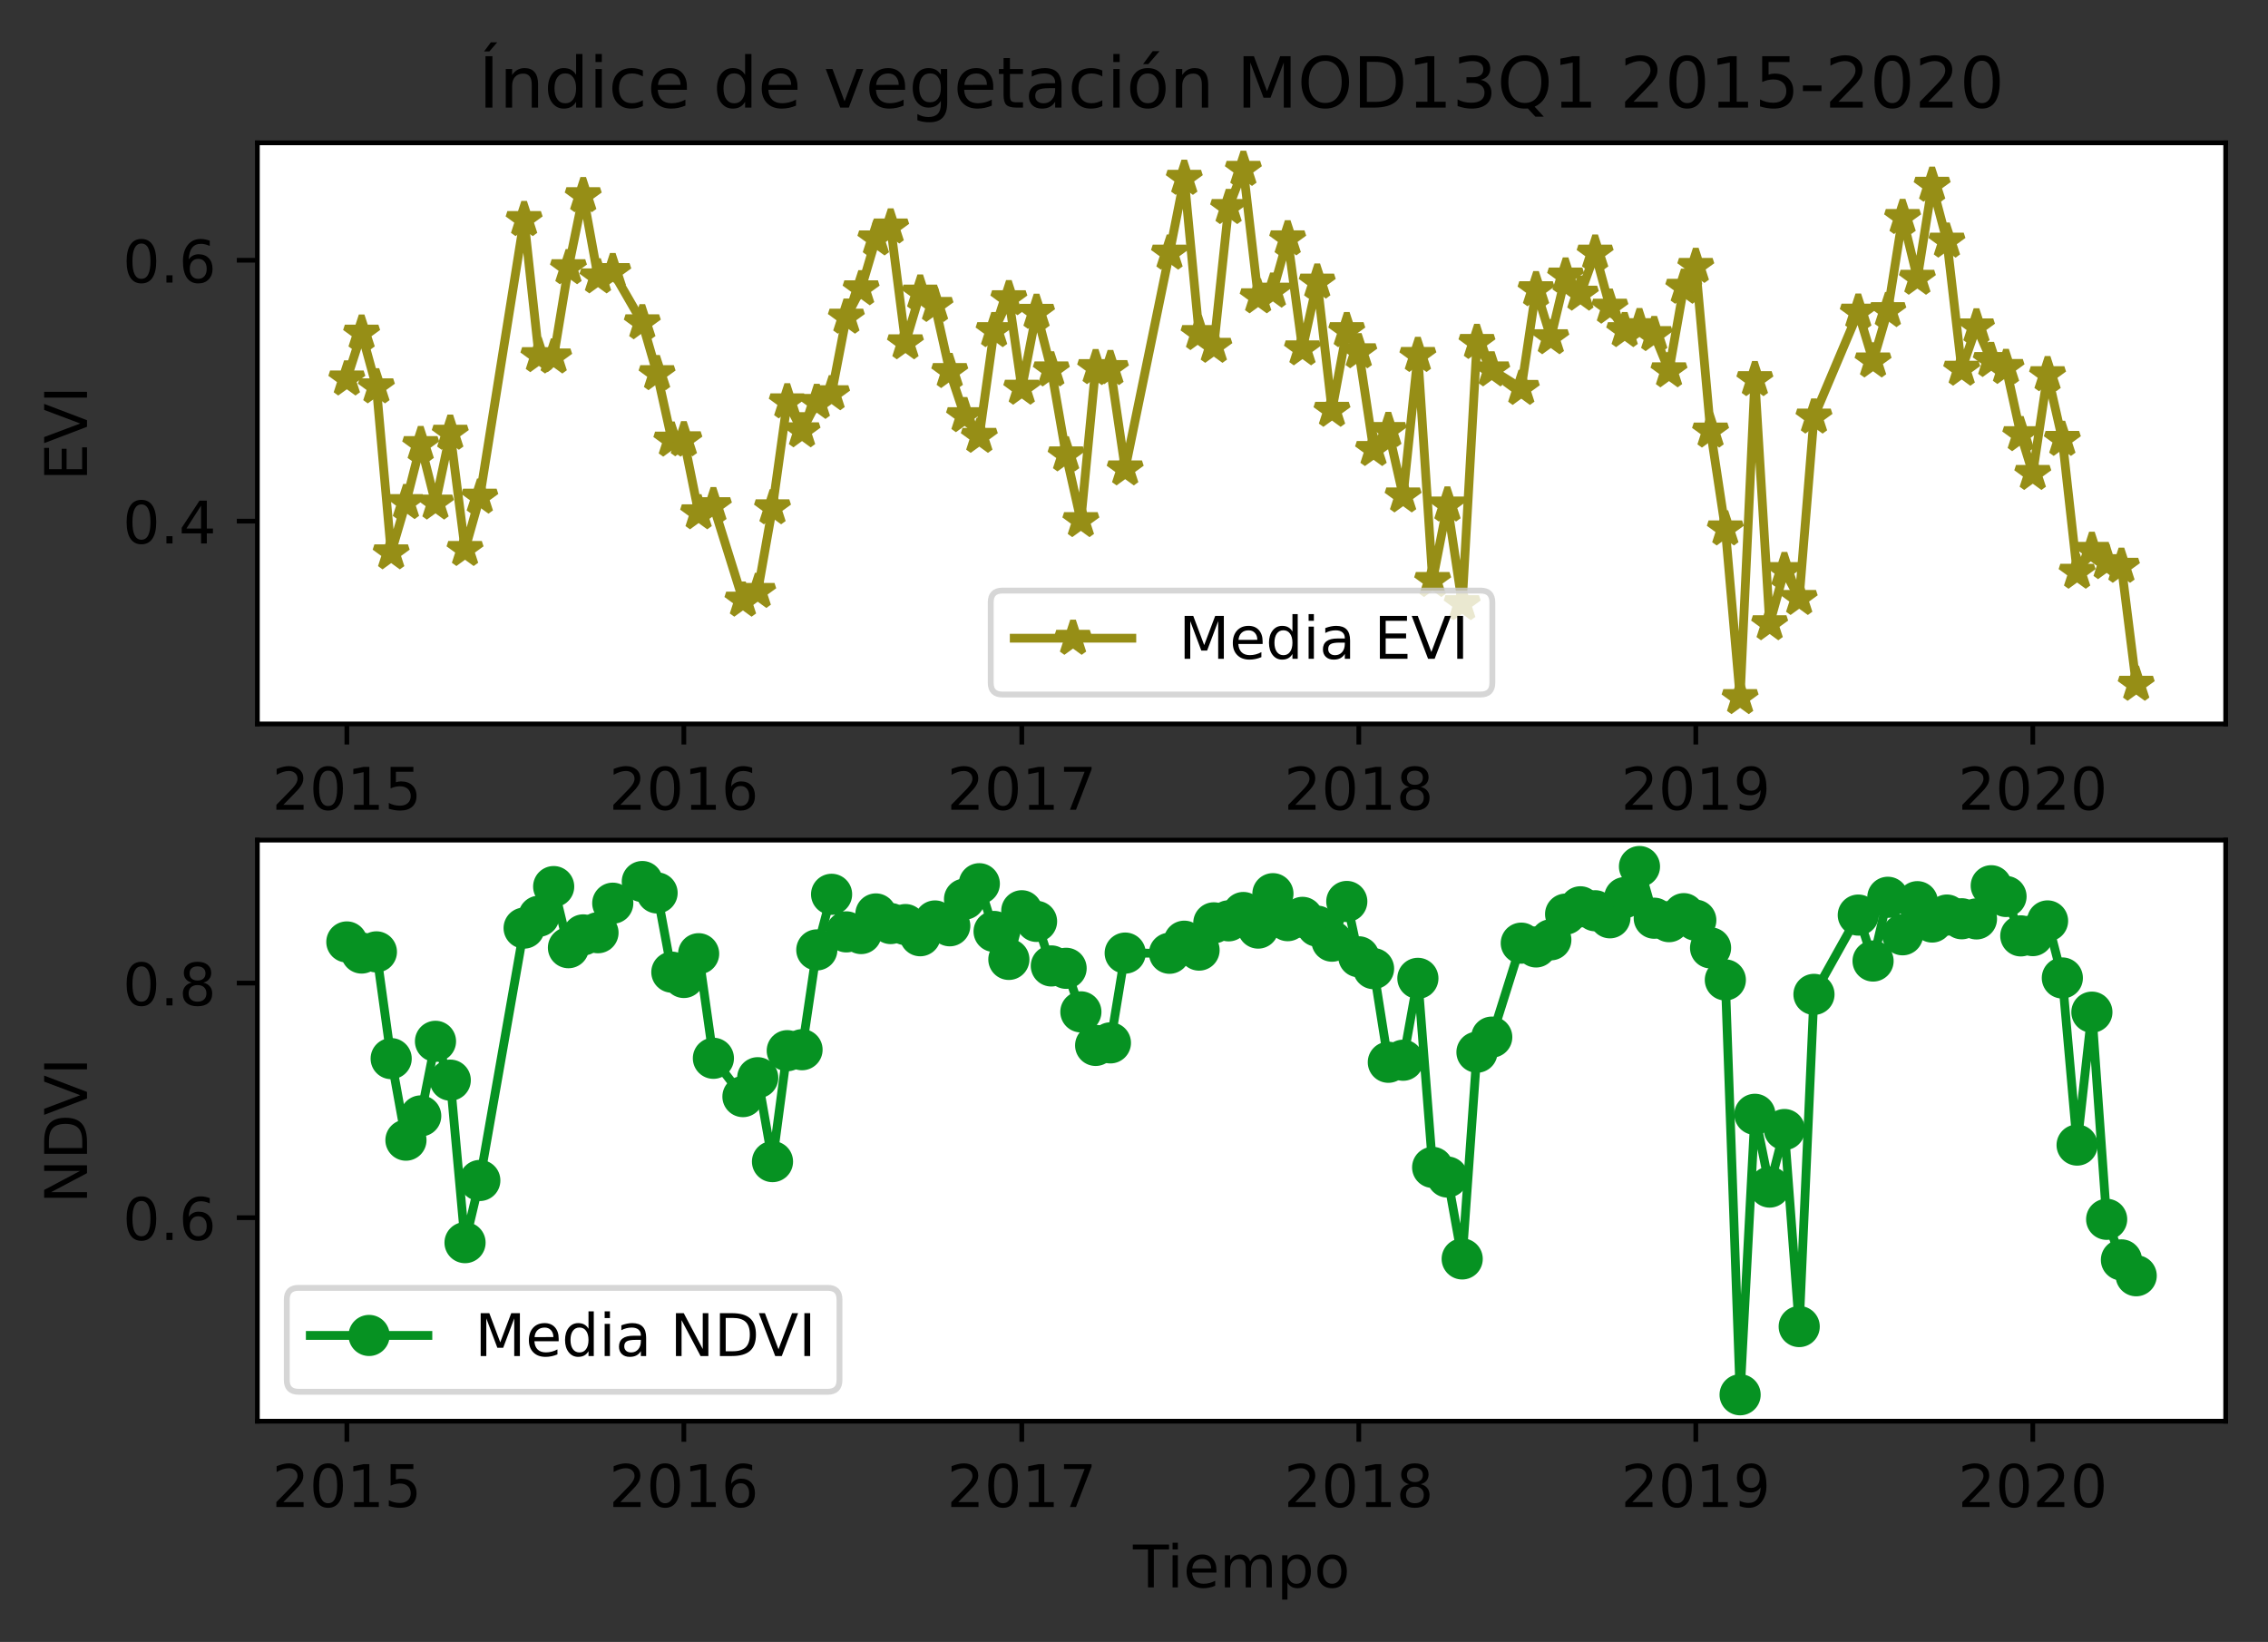 <?xml version="1.0" encoding="utf-8" standalone="no"?>
<!DOCTYPE svg PUBLIC "-//W3C//DTD SVG 1.1//EN"
  "http://www.w3.org/Graphics/SVG/1.1/DTD/svg11.dtd">
<!-- Created with matplotlib (https://matplotlib.org/) -->
<svg height="279.298pt" version="1.1" viewBox="0 0 385.781 279.298" width="385.781pt" xmlns="http://www.w3.org/2000/svg" xmlns:xlink="http://www.w3.org/1999/xlink">
 <rect x="0" y="0" width="385.781" height="279.298" fill="#333333" stroke="none"/>
 <defs>
  <style type="text/css">*{stroke-linecap:butt;stroke-linejoin:round;}</style>
 </defs>
 <g id="figure_1">
  <g id="patch_1">
   <path d="M 0 279.298 
L 385.781 279.298 
L 385.781 0 
L 0 0 
z
" style="fill:none;"/>
  </g>
  <g id="axes_1">
   <g id="patch_2">
    <path d="M 43.781 123.138 
L 378.581 123.138 
L 378.581 24.302 
L 43.781 24.302 
z
" style="fill:#ffffff;"/>
   </g>
   <g id="matplotlib.axis_1">
    <g id="xtick_1">
     <g id="line2d_1">
      <defs>
       <path d="M 0 0 
L 0 3.5 
" id="mc98e60126a" style="stroke:#000000;stroke-width:0.8;"/>
      </defs>
      <g>
       <use style="stroke:#000000;stroke-width:0.8;" x="58.999" xlink:href="#mc98e60126a" y="123.138"/>
      </g>
     </g>
     <g id="text_1">
      <!-- 2015 -->
      <g transform="translate(46.274 137.737)scale(0.1 -0.1)">
       <defs>
        <path d="M 19.188 8.297 
L 53.609 8.297 
L 53.609 0 
L 7.328 0 
L 7.328 8.297 
Q 12.938 14.109 22.625 23.891 
Q 32.328 33.688 34.812 36.531 
Q 39.547 41.844 41.422 45.531 
Q 43.312 49.219 43.312 52.781 
Q 43.312 58.594 39.234 62.25 
Q 35.156 65.922 28.609 65.922 
Q 23.969 65.922 18.812 64.312 
Q 13.672 62.703 7.812 59.422 
L 7.812 69.391 
Q 13.766 71.781 18.938 73 
Q 24.125 74.219 28.422 74.219 
Q 39.75 74.219 46.484 68.547 
Q 53.219 62.891 53.219 53.422 
Q 53.219 48.922 51.531 44.891 
Q 49.859 40.875 45.406 35.406 
Q 44.188 33.984 37.641 27.219 
Q 31.109 20.453 19.188 8.297 
z
" id="DejaVuSans-50"/>
        <path d="M 31.781 66.406 
Q 24.172 66.406 20.328 58.906 
Q 16.5 51.422 16.5 36.375 
Q 16.5 21.391 20.328 13.891 
Q 24.172 6.391 31.781 6.391 
Q 39.453 6.391 43.281 13.891 
Q 47.125 21.391 47.125 36.375 
Q 47.125 51.422 43.281 58.906 
Q 39.453 66.406 31.781 66.406 
z
M 31.781 74.219 
Q 44.047 74.219 50.516 64.516 
Q 56.984 54.828 56.984 36.375 
Q 56.984 17.969 50.516 8.266 
Q 44.047 -1.422 31.781 -1.422 
Q 19.531 -1.422 13.062 8.266 
Q 6.594 17.969 6.594 36.375 
Q 6.594 54.828 13.062 64.516 
Q 19.531 74.219 31.781 74.219 
z
" id="DejaVuSans-48"/>
        <path d="M 12.406 8.297 
L 28.516 8.297 
L 28.516 63.922 
L 10.984 60.406 
L 10.984 69.391 
L 28.422 72.906 
L 38.281 72.906 
L 38.281 8.297 
L 54.391 8.297 
L 54.391 0 
L 12.406 0 
z
" id="DejaVuSans-49"/>
        <path d="M 10.797 72.906 
L 49.516 72.906 
L 49.516 64.594 
L 19.828 64.594 
L 19.828 46.734 
Q 21.969 47.469 24.109 47.828 
Q 26.266 48.188 28.422 48.188 
Q 40.625 48.188 47.75 41.5 
Q 54.891 34.812 54.891 23.391 
Q 54.891 11.625 47.562 5.094 
Q 40.234 -1.422 26.906 -1.422 
Q 22.312 -1.422 17.547 -0.641 
Q 12.797 0.141 7.719 1.703 
L 7.719 11.625 
Q 12.109 9.234 16.797 8.062 
Q 21.484 6.891 26.703 6.891 
Q 35.156 6.891 40.078 11.328 
Q 45.016 15.766 45.016 23.391 
Q 45.016 31 40.078 35.438 
Q 35.156 39.891 26.703 39.891 
Q 22.75 39.891 18.812 39.016 
Q 14.891 38.141 10.797 36.281 
z
" id="DejaVuSans-53"/>
       </defs>
       <use xlink:href="#DejaVuSans-50"/>
       <use x="63.623" xlink:href="#DejaVuSans-48"/>
       <use x="127.246" xlink:href="#DejaVuSans-49"/>
       <use x="190.869" xlink:href="#DejaVuSans-53"/>
      </g>
     </g>
    </g>
    <g id="xtick_2">
     <g id="line2d_2">
      <g>
       <use style="stroke:#000000;stroke-width:0.8;" x="116.323" xlink:href="#mc98e60126a" y="123.138"/>
      </g>
     </g>
     <g id="text_2">
      <!-- 2016 -->
      <g transform="translate(103.598 137.737)scale(0.1 -0.1)">
       <defs>
        <path d="M 33.016 40.375 
Q 26.375 40.375 22.484 35.828 
Q 18.609 31.297 18.609 23.391 
Q 18.609 15.531 22.484 10.953 
Q 26.375 6.391 33.016 6.391 
Q 39.656 6.391 43.531 10.953 
Q 47.406 15.531 47.406 23.391 
Q 47.406 31.297 43.531 35.828 
Q 39.656 40.375 33.016 40.375 
z
M 52.594 71.297 
L 52.594 62.312 
Q 48.875 64.062 45.094 64.984 
Q 41.312 65.922 37.594 65.922 
Q 27.828 65.922 22.672 59.328 
Q 17.531 52.734 16.797 39.406 
Q 19.672 43.656 24.016 45.922 
Q 28.375 48.188 33.594 48.188 
Q 44.578 48.188 50.953 41.516 
Q 57.328 34.859 57.328 23.391 
Q 57.328 12.156 50.688 5.359 
Q 44.047 -1.422 33.016 -1.422 
Q 20.359 -1.422 13.672 8.266 
Q 6.984 17.969 6.984 36.375 
Q 6.984 53.656 15.188 63.938 
Q 23.391 74.219 37.203 74.219 
Q 40.922 74.219 44.703 73.484 
Q 48.484 72.75 52.594 71.297 
z
" id="DejaVuSans-54"/>
       </defs>
       <use xlink:href="#DejaVuSans-50"/>
       <use x="63.623" xlink:href="#DejaVuSans-48"/>
       <use x="127.246" xlink:href="#DejaVuSans-49"/>
       <use x="190.869" xlink:href="#DejaVuSans-54"/>
      </g>
     </g>
    </g>
    <g id="xtick_3">
     <g id="line2d_3">
      <g>
       <use style="stroke:#000000;stroke-width:0.8;" x="173.803" xlink:href="#mc98e60126a" y="123.138"/>
      </g>
     </g>
     <g id="text_3">
      <!-- 2017 -->
      <g transform="translate(161.078 137.737)scale(0.1 -0.1)">
       <defs>
        <path d="M 8.203 72.906 
L 55.078 72.906 
L 55.078 68.703 
L 28.609 0 
L 18.312 0 
L 43.219 64.594 
L 8.203 64.594 
z
" id="DejaVuSans-55"/>
       </defs>
       <use xlink:href="#DejaVuSans-50"/>
       <use x="63.623" xlink:href="#DejaVuSans-48"/>
       <use x="127.246" xlink:href="#DejaVuSans-49"/>
       <use x="190.869" xlink:href="#DejaVuSans-55"/>
      </g>
     </g>
    </g>
    <g id="xtick_4">
     <g id="line2d_4">
      <g>
       <use style="stroke:#000000;stroke-width:0.8;" x="231.127" xlink:href="#mc98e60126a" y="123.138"/>
      </g>
     </g>
     <g id="text_4">
      <!-- 2018 -->
      <g transform="translate(218.402 137.737)scale(0.1 -0.1)">
       <defs>
        <path d="M 31.781 34.625 
Q 24.75 34.625 20.719 30.859 
Q 16.703 27.094 16.703 20.516 
Q 16.703 13.922 20.719 10.156 
Q 24.75 6.391 31.781 6.391 
Q 38.812 6.391 42.859 10.172 
Q 46.922 13.969 46.922 20.516 
Q 46.922 27.094 42.891 30.859 
Q 38.875 34.625 31.781 34.625 
z
M 21.922 38.812 
Q 15.578 40.375 12.031 44.719 
Q 8.5 49.078 8.5 55.328 
Q 8.5 64.062 14.719 69.141 
Q 20.953 74.219 31.781 74.219 
Q 42.672 74.219 48.875 69.141 
Q 55.078 64.062 55.078 55.328 
Q 55.078 49.078 51.531 44.719 
Q 48 40.375 41.703 38.812 
Q 48.828 37.156 52.797 32.312 
Q 56.781 27.484 56.781 20.516 
Q 56.781 9.906 50.312 4.234 
Q 43.844 -1.422 31.781 -1.422 
Q 19.734 -1.422 13.25 4.234 
Q 6.781 9.906 6.781 20.516 
Q 6.781 27.484 10.781 32.312 
Q 14.797 37.156 21.922 38.812 
z
M 18.312 54.391 
Q 18.312 48.734 21.844 45.562 
Q 25.391 42.391 31.781 42.391 
Q 38.141 42.391 41.719 45.562 
Q 45.312 48.734 45.312 54.391 
Q 45.312 60.062 41.719 63.234 
Q 38.141 66.406 31.781 66.406 
Q 25.391 66.406 21.844 63.234 
Q 18.312 60.062 18.312 54.391 
z
" id="DejaVuSans-56"/>
       </defs>
       <use xlink:href="#DejaVuSans-50"/>
       <use x="63.623" xlink:href="#DejaVuSans-48"/>
       <use x="127.246" xlink:href="#DejaVuSans-49"/>
       <use x="190.869" xlink:href="#DejaVuSans-56"/>
      </g>
     </g>
    </g>
    <g id="xtick_5">
     <g id="line2d_5">
      <g>
       <use style="stroke:#000000;stroke-width:0.8;" x="288.45" xlink:href="#mc98e60126a" y="123.138"/>
      </g>
     </g>
     <g id="text_5">
      <!-- 2019 -->
      <g transform="translate(275.725 137.737)scale(0.1 -0.1)">
       <defs>
        <path d="M 10.984 1.516 
L 10.984 10.5 
Q 14.703 8.734 18.5 7.812 
Q 22.312 6.891 25.984 6.891 
Q 35.75 6.891 40.891 13.453 
Q 46.047 20.016 46.781 33.406 
Q 43.953 29.203 39.594 26.953 
Q 35.25 24.703 29.984 24.703 
Q 19.047 24.703 12.672 31.312 
Q 6.297 37.938 6.297 49.422 
Q 6.297 60.641 12.938 67.422 
Q 19.578 74.219 30.609 74.219 
Q 43.266 74.219 49.922 64.516 
Q 56.594 54.828 56.594 36.375 
Q 56.594 19.141 48.406 8.859 
Q 40.234 -1.422 26.422 -1.422 
Q 22.703 -1.422 18.891 -0.688 
Q 15.094 0.047 10.984 1.516 
z
M 30.609 32.422 
Q 37.25 32.422 41.125 36.953 
Q 45.016 41.5 45.016 49.422 
Q 45.016 57.281 41.125 61.844 
Q 37.25 66.406 30.609 66.406 
Q 23.969 66.406 20.094 61.844 
Q 16.219 57.281 16.219 49.422 
Q 16.219 41.5 20.094 36.953 
Q 23.969 32.422 30.609 32.422 
z
" id="DejaVuSans-57"/>
       </defs>
       <use xlink:href="#DejaVuSans-50"/>
       <use x="63.623" xlink:href="#DejaVuSans-48"/>
       <use x="127.246" xlink:href="#DejaVuSans-49"/>
       <use x="190.869" xlink:href="#DejaVuSans-57"/>
      </g>
     </g>
    </g>
    <g id="xtick_6">
     <g id="line2d_6">
      <g>
       <use style="stroke:#000000;stroke-width:0.8;" x="345.773" xlink:href="#mc98e60126a" y="123.138"/>
      </g>
     </g>
     <g id="text_6">
      <!-- 2020 -->
      <g transform="translate(333.048 137.737)scale(0.1 -0.1)">
       <use xlink:href="#DejaVuSans-50"/>
       <use x="63.623" xlink:href="#DejaVuSans-48"/>
       <use x="127.246" xlink:href="#DejaVuSans-50"/>
       <use x="190.869" xlink:href="#DejaVuSans-48"/>
      </g>
     </g>
    </g>
    <g id="text_7">
     <!-- Tiempo -->
     <g transform="translate(192.714 151.415)scale(0.1 -0.1)">
      <defs>
       <path d="M -0.297 72.906 
L 61.375 72.906 
L 61.375 64.594 
L 35.5 64.594 
L 35.5 0 
L 25.594 0 
L 25.594 64.594 
L -0.297 64.594 
z
" id="DejaVuSans-84"/>
       <path d="M 9.422 54.688 
L 18.406 54.688 
L 18.406 0 
L 9.422 0 
z
M 9.422 75.984 
L 18.406 75.984 
L 18.406 64.594 
L 9.422 64.594 
z
" id="DejaVuSans-105"/>
       <path d="M 56.203 29.594 
L 56.203 25.203 
L 14.891 25.203 
Q 15.484 15.922 20.484 11.062 
Q 25.484 6.203 34.422 6.203 
Q 39.594 6.203 44.453 7.469 
Q 49.312 8.734 54.109 11.281 
L 54.109 2.781 
Q 49.266 0.734 44.188 -0.344 
Q 39.109 -1.422 33.891 -1.422 
Q 20.797 -1.422 13.156 6.188 
Q 5.516 13.812 5.516 26.812 
Q 5.516 40.234 12.766 48.109 
Q 20.016 56 32.328 56 
Q 43.359 56 49.781 48.891 
Q 56.203 41.797 56.203 29.594 
z
M 47.219 32.234 
Q 47.125 39.594 43.094 43.984 
Q 39.062 48.391 32.422 48.391 
Q 24.906 48.391 20.391 44.141 
Q 15.875 39.891 15.188 32.172 
z
" id="DejaVuSans-101"/>
       <path d="M 52 44.188 
Q 55.375 50.25 60.062 53.125 
Q 64.75 56 71.094 56 
Q 79.641 56 84.281 50.016 
Q 88.922 44.047 88.922 33.016 
L 88.922 0 
L 79.891 0 
L 79.891 32.719 
Q 79.891 40.578 77.094 44.375 
Q 74.312 48.188 68.609 48.188 
Q 61.625 48.188 57.562 43.547 
Q 53.516 38.922 53.516 30.906 
L 53.516 0 
L 44.484 0 
L 44.484 32.719 
Q 44.484 40.625 41.703 44.406 
Q 38.922 48.188 33.109 48.188 
Q 26.219 48.188 22.156 43.531 
Q 18.109 38.875 18.109 30.906 
L 18.109 0 
L 9.078 0 
L 9.078 54.688 
L 18.109 54.688 
L 18.109 46.188 
Q 21.188 51.219 25.484 53.609 
Q 29.781 56 35.688 56 
Q 41.656 56 45.828 52.969 
Q 50 49.953 52 44.188 
z
" id="DejaVuSans-109"/>
       <path d="M 18.109 8.203 
L 18.109 -20.797 
L 9.078 -20.797 
L 9.078 54.688 
L 18.109 54.688 
L 18.109 46.391 
Q 20.953 51.266 25.266 53.625 
Q 29.594 56 35.594 56 
Q 45.562 56 51.781 48.094 
Q 58.016 40.188 58.016 27.297 
Q 58.016 14.406 51.781 6.484 
Q 45.562 -1.422 35.594 -1.422 
Q 29.594 -1.422 25.266 0.953 
Q 20.953 3.328 18.109 8.203 
z
M 48.688 27.297 
Q 48.688 37.203 44.609 42.844 
Q 40.531 48.484 33.406 48.484 
Q 26.266 48.484 22.188 42.844 
Q 18.109 37.203 18.109 27.297 
Q 18.109 17.391 22.188 11.75 
Q 26.266 6.109 33.406 6.109 
Q 40.531 6.109 44.609 11.75 
Q 48.688 17.391 48.688 27.297 
z
" id="DejaVuSans-112"/>
       <path d="M 30.609 48.391 
Q 23.391 48.391 19.188 42.75 
Q 14.984 37.109 14.984 27.297 
Q 14.984 17.484 19.156 11.844 
Q 23.344 6.203 30.609 6.203 
Q 37.797 6.203 41.984 11.859 
Q 46.188 17.531 46.188 27.297 
Q 46.188 37.016 41.984 42.703 
Q 37.797 48.391 30.609 48.391 
z
M 30.609 56 
Q 42.328 56 49.016 48.375 
Q 55.719 40.766 55.719 27.297 
Q 55.719 13.875 49.016 6.219 
Q 42.328 -1.422 30.609 -1.422 
Q 18.844 -1.422 12.172 6.219 
Q 5.516 13.875 5.516 27.297 
Q 5.516 40.766 12.172 48.375 
Q 18.844 56 30.609 56 
z
" id="DejaVuSans-111"/>
      </defs>
      <use xlink:href="#DejaVuSans-84"/>
      <use x="57.959" xlink:href="#DejaVuSans-105"/>
      <use x="85.742" xlink:href="#DejaVuSans-101"/>
      <use x="147.266" xlink:href="#DejaVuSans-109"/>
      <use x="244.678" xlink:href="#DejaVuSans-112"/>
      <use x="308.154" xlink:href="#DejaVuSans-111"/>
     </g>
    </g>
   </g>
   <g id="matplotlib.axis_2">
    <g id="ytick_1">
     <g id="line2d_7">
      <defs>
       <path d="M 0 0 
L -3.5 0 
" id="m5be6f5983b" style="stroke:#000000;stroke-width:0.8;"/>
      </defs>
      <g>
       <use style="stroke:#000000;stroke-width:0.8;" x="43.781" xlink:href="#m5be6f5983b" y="88.647"/>
      </g>
     </g>
     <g id="text_8">
      <!-- 0.4 -->
      <g transform="translate(20.878 92.446)scale(0.1 -0.1)">
       <defs>
        <path d="M 10.688 12.406 
L 21 12.406 
L 21 0 
L 10.688 0 
z
" id="DejaVuSans-46"/>
        <path d="M 37.797 64.312 
L 12.891 25.391 
L 37.797 25.391 
z
M 35.203 72.906 
L 47.609 72.906 
L 47.609 25.391 
L 58.016 25.391 
L 58.016 17.188 
L 47.609 17.188 
L 47.609 0 
L 37.797 0 
L 37.797 17.188 
L 4.891 17.188 
L 4.891 26.703 
z
" id="DejaVuSans-52"/>
       </defs>
       <use xlink:href="#DejaVuSans-48"/>
       <use x="63.623" xlink:href="#DejaVuSans-46"/>
       <use x="95.41" xlink:href="#DejaVuSans-52"/>
      </g>
     </g>
    </g>
    <g id="ytick_2">
     <g id="line2d_8">
      <g>
       <use style="stroke:#000000;stroke-width:0.8;" x="43.781" xlink:href="#m5be6f5983b" y="44.269"/>
      </g>
     </g>
     <g id="text_9">
      <!-- 0.6 -->
      <g transform="translate(20.878 48.069)scale(0.1 -0.1)">
       <use xlink:href="#DejaVuSans-48"/>
       <use x="63.623" xlink:href="#DejaVuSans-46"/>
       <use x="95.41" xlink:href="#DejaVuSans-54"/>
      </g>
     </g>
    </g>
    <g id="text_10">
     <!-- EVI -->
     <g transform="translate(14.798 81.775)rotate(-90)scale(0.1 -0.1)">
      <defs>
       <path d="M 9.812 72.906 
L 55.906 72.906 
L 55.906 64.594 
L 19.672 64.594 
L 19.672 43.016 
L 54.391 43.016 
L 54.391 34.719 
L 19.672 34.719 
L 19.672 8.297 
L 56.781 8.297 
L 56.781 0 
L 9.812 0 
z
" id="DejaVuSans-69"/>
       <path d="M 28.609 0 
L 0.781 72.906 
L 11.078 72.906 
L 34.188 11.531 
L 57.328 72.906 
L 67.578 72.906 
L 39.797 0 
z
" id="DejaVuSans-86"/>
       <path d="M 9.812 72.906 
L 19.672 72.906 
L 19.672 0 
L 9.812 0 
z
" id="DejaVuSans-73"/>
      </defs>
      <use xlink:href="#DejaVuSans-69"/>
      <use x="63.184" xlink:href="#DejaVuSans-86"/>
      <use x="131.592" xlink:href="#DejaVuSans-73"/>
     </g>
    </g>
   </g>
   <g id="line2d_9">
    <path clip-path="url(#pba957d1e7b)" d="M 58.999 64.45 
L 61.512 56.651 
L 64.025 65.788 
L 66.538 94.021 
L 69.051 85.471 
L 71.563 75.612 
L 74.076 85.557 
L 76.589 73.676 
L 79.102 93.45 
L 81.615 84.545 
L 89.153 37.333 
L 91.666 60.478 
L 94.179 60.708 
L 96.692 45.52 
L 99.204 33.268 
L 101.717 47.081 
L 104.23 46.182 
L 109.256 54.888 
L 111.768 63.543 
L 114.281 74.849 
L 116.323 74.788 
L 118.836 87.211 
L 121.348 85.998 
L 126.374 102.072 
L 128.887 100.585 
L 131.4 86.356 
L 133.912 68.338 
L 136.425 73.263 
L 138.938 68.435 
L 141.451 66.963 
L 143.964 53.935 
L 146.476 49.107 
L 148.989 40.624 
L 151.502 38.593 
L 154.015 58.292 
L 156.528 49.837 
L 159.041 51.938 
L 161.553 63.183 
L 164.066 70.689 
L 166.579 74.207 
L 169.092 56.227 
L 171.605 50.793 
L 173.803 66.02 
L 176.316 53.115 
L 178.829 62.909 
L 181.342 77.361 
L 183.854 88.539 
L 186.367 62.519 
L 188.88 62.679 
L 191.393 79.74 
L 198.931 43.043 
L 201.444 30.318 
L 203.957 56.722 
L 206.47 58.891 
L 208.983 35.287 
L 211.495 28.794 
L 214.008 50.472 
L 216.521 49.511 
L 219.034 40.607 
L 221.547 59.321 
L 224.059 47.963 
L 226.572 69.779 
L 229.085 56.232 
L 231.127 59.82 
L 233.639 76.448 
L 236.152 73.213 
L 238.665 84.34 
L 241.178 60.449 
L 243.691 98.724 
L 246.203 85.887 
L 248.716 102.664 
L 251.229 58.236 
L 253.742 62.902 
L 258.768 66.051 
L 261.28 49.265 
L 263.793 57.435 
L 266.306 46.941 
L 268.819 50.021 
L 271.332 43.039 
L 273.844 52.234 
L 276.357 56.225 
L 278.87 55.551 
L 281.383 56.896 
L 283.896 63.062 
L 286.408 48.848 
L 288.45 45.298 
L 290.963 73.308 
L 293.476 89.955 
L 295.988 118.646 
L 298.501 64.559 
L 301.014 106.084 
L 303.527 97.037 
L 306.04 101.78 
L 308.552 70.927 
L 316.091 53.084 
L 318.604 61.386 
L 321.117 52.819 
L 323.629 36.982 
L 326.142 47.314 
L 328.655 31.493 
L 331.168 40.999 
L 333.681 62.79 
L 336.193 55.589 
L 338.706 61.308 
L 341.219 62.491 
L 343.732 73.922 
L 345.773 80.516 
L 348.286 63.72 
L 350.799 74.724 
L 353.312 97.323 
L 355.825 93.602 
L 358.337 95.686 
L 360.85 96.311 
L 363.363 116.382 
" style="fill:none;stroke:#968e16;stroke-linecap:square;stroke-width:1.5;"/>
    <defs>
     <path d="M 0 -3 
L -0.674 -0.927 
L -2.853 -0.927 
L -1.09 0.354 
L -1.763 2.427 
L -0 1.146 
L 1.763 2.427 
L 1.09 0.354 
L 2.853 -0.927 
L 0.674 -0.927 
z
" id="m15f95fd262" style="stroke:#968e16;stroke-linejoin:bevel;"/>
    </defs>
    <g clip-path="url(#pba957d1e7b)">
     <use style="fill:#968e16;stroke:#968e16;stroke-linejoin:bevel;" x="58.999" xlink:href="#m15f95fd262" y="64.45"/>
     <use style="fill:#968e16;stroke:#968e16;stroke-linejoin:bevel;" x="61.512" xlink:href="#m15f95fd262" y="56.651"/>
     <use style="fill:#968e16;stroke:#968e16;stroke-linejoin:bevel;" x="64.025" xlink:href="#m15f95fd262" y="65.788"/>
     <use style="fill:#968e16;stroke:#968e16;stroke-linejoin:bevel;" x="66.538" xlink:href="#m15f95fd262" y="94.021"/>
     <use style="fill:#968e16;stroke:#968e16;stroke-linejoin:bevel;" x="69.051" xlink:href="#m15f95fd262" y="85.471"/>
     <use style="fill:#968e16;stroke:#968e16;stroke-linejoin:bevel;" x="71.563" xlink:href="#m15f95fd262" y="75.612"/>
     <use style="fill:#968e16;stroke:#968e16;stroke-linejoin:bevel;" x="74.076" xlink:href="#m15f95fd262" y="85.557"/>
     <use style="fill:#968e16;stroke:#968e16;stroke-linejoin:bevel;" x="76.589" xlink:href="#m15f95fd262" y="73.676"/>
     <use style="fill:#968e16;stroke:#968e16;stroke-linejoin:bevel;" x="79.102" xlink:href="#m15f95fd262" y="93.45"/>
     <use style="fill:#968e16;stroke:#968e16;stroke-linejoin:bevel;" x="81.615" xlink:href="#m15f95fd262" y="84.545"/>
     <use style="fill:#968e16;stroke:#968e16;stroke-linejoin:bevel;" x="89.153" xlink:href="#m15f95fd262" y="37.333"/>
     <use style="fill:#968e16;stroke:#968e16;stroke-linejoin:bevel;" x="91.666" xlink:href="#m15f95fd262" y="60.478"/>
     <use style="fill:#968e16;stroke:#968e16;stroke-linejoin:bevel;" x="94.179" xlink:href="#m15f95fd262" y="60.708"/>
     <use style="fill:#968e16;stroke:#968e16;stroke-linejoin:bevel;" x="96.692" xlink:href="#m15f95fd262" y="45.52"/>
     <use style="fill:#968e16;stroke:#968e16;stroke-linejoin:bevel;" x="99.204" xlink:href="#m15f95fd262" y="33.268"/>
     <use style="fill:#968e16;stroke:#968e16;stroke-linejoin:bevel;" x="101.717" xlink:href="#m15f95fd262" y="47.081"/>
     <use style="fill:#968e16;stroke:#968e16;stroke-linejoin:bevel;" x="104.23" xlink:href="#m15f95fd262" y="46.182"/>
     <use style="fill:#968e16;stroke:#968e16;stroke-linejoin:bevel;" x="109.256" xlink:href="#m15f95fd262" y="54.888"/>
     <use style="fill:#968e16;stroke:#968e16;stroke-linejoin:bevel;" x="111.768" xlink:href="#m15f95fd262" y="63.543"/>
     <use style="fill:#968e16;stroke:#968e16;stroke-linejoin:bevel;" x="114.281" xlink:href="#m15f95fd262" y="74.849"/>
     <use style="fill:#968e16;stroke:#968e16;stroke-linejoin:bevel;" x="116.323" xlink:href="#m15f95fd262" y="74.788"/>
     <use style="fill:#968e16;stroke:#968e16;stroke-linejoin:bevel;" x="118.836" xlink:href="#m15f95fd262" y="87.211"/>
     <use style="fill:#968e16;stroke:#968e16;stroke-linejoin:bevel;" x="121.348" xlink:href="#m15f95fd262" y="85.998"/>
     <use style="fill:#968e16;stroke:#968e16;stroke-linejoin:bevel;" x="126.374" xlink:href="#m15f95fd262" y="102.072"/>
     <use style="fill:#968e16;stroke:#968e16;stroke-linejoin:bevel;" x="128.887" xlink:href="#m15f95fd262" y="100.585"/>
     <use style="fill:#968e16;stroke:#968e16;stroke-linejoin:bevel;" x="131.4" xlink:href="#m15f95fd262" y="86.356"/>
     <use style="fill:#968e16;stroke:#968e16;stroke-linejoin:bevel;" x="133.912" xlink:href="#m15f95fd262" y="68.338"/>
     <use style="fill:#968e16;stroke:#968e16;stroke-linejoin:bevel;" x="136.425" xlink:href="#m15f95fd262" y="73.263"/>
     <use style="fill:#968e16;stroke:#968e16;stroke-linejoin:bevel;" x="138.938" xlink:href="#m15f95fd262" y="68.435"/>
     <use style="fill:#968e16;stroke:#968e16;stroke-linejoin:bevel;" x="141.451" xlink:href="#m15f95fd262" y="66.963"/>
     <use style="fill:#968e16;stroke:#968e16;stroke-linejoin:bevel;" x="143.964" xlink:href="#m15f95fd262" y="53.935"/>
     <use style="fill:#968e16;stroke:#968e16;stroke-linejoin:bevel;" x="146.476" xlink:href="#m15f95fd262" y="49.107"/>
     <use style="fill:#968e16;stroke:#968e16;stroke-linejoin:bevel;" x="148.989" xlink:href="#m15f95fd262" y="40.624"/>
     <use style="fill:#968e16;stroke:#968e16;stroke-linejoin:bevel;" x="151.502" xlink:href="#m15f95fd262" y="38.593"/>
     <use style="fill:#968e16;stroke:#968e16;stroke-linejoin:bevel;" x="154.015" xlink:href="#m15f95fd262" y="58.292"/>
     <use style="fill:#968e16;stroke:#968e16;stroke-linejoin:bevel;" x="156.528" xlink:href="#m15f95fd262" y="49.837"/>
     <use style="fill:#968e16;stroke:#968e16;stroke-linejoin:bevel;" x="159.041" xlink:href="#m15f95fd262" y="51.938"/>
     <use style="fill:#968e16;stroke:#968e16;stroke-linejoin:bevel;" x="161.553" xlink:href="#m15f95fd262" y="63.183"/>
     <use style="fill:#968e16;stroke:#968e16;stroke-linejoin:bevel;" x="164.066" xlink:href="#m15f95fd262" y="70.689"/>
     <use style="fill:#968e16;stroke:#968e16;stroke-linejoin:bevel;" x="166.579" xlink:href="#m15f95fd262" y="74.207"/>
     <use style="fill:#968e16;stroke:#968e16;stroke-linejoin:bevel;" x="169.092" xlink:href="#m15f95fd262" y="56.227"/>
     <use style="fill:#968e16;stroke:#968e16;stroke-linejoin:bevel;" x="171.605" xlink:href="#m15f95fd262" y="50.793"/>
     <use style="fill:#968e16;stroke:#968e16;stroke-linejoin:bevel;" x="173.803" xlink:href="#m15f95fd262" y="66.02"/>
     <use style="fill:#968e16;stroke:#968e16;stroke-linejoin:bevel;" x="176.316" xlink:href="#m15f95fd262" y="53.115"/>
     <use style="fill:#968e16;stroke:#968e16;stroke-linejoin:bevel;" x="178.829" xlink:href="#m15f95fd262" y="62.909"/>
     <use style="fill:#968e16;stroke:#968e16;stroke-linejoin:bevel;" x="181.342" xlink:href="#m15f95fd262" y="77.361"/>
     <use style="fill:#968e16;stroke:#968e16;stroke-linejoin:bevel;" x="183.854" xlink:href="#m15f95fd262" y="88.539"/>
     <use style="fill:#968e16;stroke:#968e16;stroke-linejoin:bevel;" x="186.367" xlink:href="#m15f95fd262" y="62.519"/>
     <use style="fill:#968e16;stroke:#968e16;stroke-linejoin:bevel;" x="188.88" xlink:href="#m15f95fd262" y="62.679"/>
     <use style="fill:#968e16;stroke:#968e16;stroke-linejoin:bevel;" x="191.393" xlink:href="#m15f95fd262" y="79.74"/>
     <use style="fill:#968e16;stroke:#968e16;stroke-linejoin:bevel;" x="198.931" xlink:href="#m15f95fd262" y="43.043"/>
     <use style="fill:#968e16;stroke:#968e16;stroke-linejoin:bevel;" x="201.444" xlink:href="#m15f95fd262" y="30.318"/>
     <use style="fill:#968e16;stroke:#968e16;stroke-linejoin:bevel;" x="203.957" xlink:href="#m15f95fd262" y="56.722"/>
     <use style="fill:#968e16;stroke:#968e16;stroke-linejoin:bevel;" x="206.47" xlink:href="#m15f95fd262" y="58.891"/>
     <use style="fill:#968e16;stroke:#968e16;stroke-linejoin:bevel;" x="208.983" xlink:href="#m15f95fd262" y="35.287"/>
     <use style="fill:#968e16;stroke:#968e16;stroke-linejoin:bevel;" x="211.495" xlink:href="#m15f95fd262" y="28.794"/>
     <use style="fill:#968e16;stroke:#968e16;stroke-linejoin:bevel;" x="214.008" xlink:href="#m15f95fd262" y="50.472"/>
     <use style="fill:#968e16;stroke:#968e16;stroke-linejoin:bevel;" x="216.521" xlink:href="#m15f95fd262" y="49.511"/>
     <use style="fill:#968e16;stroke:#968e16;stroke-linejoin:bevel;" x="219.034" xlink:href="#m15f95fd262" y="40.607"/>
     <use style="fill:#968e16;stroke:#968e16;stroke-linejoin:bevel;" x="221.547" xlink:href="#m15f95fd262" y="59.321"/>
     <use style="fill:#968e16;stroke:#968e16;stroke-linejoin:bevel;" x="224.059" xlink:href="#m15f95fd262" y="47.963"/>
     <use style="fill:#968e16;stroke:#968e16;stroke-linejoin:bevel;" x="226.572" xlink:href="#m15f95fd262" y="69.779"/>
     <use style="fill:#968e16;stroke:#968e16;stroke-linejoin:bevel;" x="229.085" xlink:href="#m15f95fd262" y="56.232"/>
     <use style="fill:#968e16;stroke:#968e16;stroke-linejoin:bevel;" x="231.127" xlink:href="#m15f95fd262" y="59.82"/>
     <use style="fill:#968e16;stroke:#968e16;stroke-linejoin:bevel;" x="233.639" xlink:href="#m15f95fd262" y="76.448"/>
     <use style="fill:#968e16;stroke:#968e16;stroke-linejoin:bevel;" x="236.152" xlink:href="#m15f95fd262" y="73.213"/>
     <use style="fill:#968e16;stroke:#968e16;stroke-linejoin:bevel;" x="238.665" xlink:href="#m15f95fd262" y="84.34"/>
     <use style="fill:#968e16;stroke:#968e16;stroke-linejoin:bevel;" x="241.178" xlink:href="#m15f95fd262" y="60.449"/>
     <use style="fill:#968e16;stroke:#968e16;stroke-linejoin:bevel;" x="243.691" xlink:href="#m15f95fd262" y="98.724"/>
     <use style="fill:#968e16;stroke:#968e16;stroke-linejoin:bevel;" x="246.203" xlink:href="#m15f95fd262" y="85.887"/>
     <use style="fill:#968e16;stroke:#968e16;stroke-linejoin:bevel;" x="248.716" xlink:href="#m15f95fd262" y="102.664"/>
     <use style="fill:#968e16;stroke:#968e16;stroke-linejoin:bevel;" x="251.229" xlink:href="#m15f95fd262" y="58.236"/>
     <use style="fill:#968e16;stroke:#968e16;stroke-linejoin:bevel;" x="253.742" xlink:href="#m15f95fd262" y="62.902"/>
     <use style="fill:#968e16;stroke:#968e16;stroke-linejoin:bevel;" x="258.768" xlink:href="#m15f95fd262" y="66.051"/>
     <use style="fill:#968e16;stroke:#968e16;stroke-linejoin:bevel;" x="261.28" xlink:href="#m15f95fd262" y="49.265"/>
     <use style="fill:#968e16;stroke:#968e16;stroke-linejoin:bevel;" x="263.793" xlink:href="#m15f95fd262" y="57.435"/>
     <use style="fill:#968e16;stroke:#968e16;stroke-linejoin:bevel;" x="266.306" xlink:href="#m15f95fd262" y="46.941"/>
     <use style="fill:#968e16;stroke:#968e16;stroke-linejoin:bevel;" x="268.819" xlink:href="#m15f95fd262" y="50.021"/>
     <use style="fill:#968e16;stroke:#968e16;stroke-linejoin:bevel;" x="271.332" xlink:href="#m15f95fd262" y="43.039"/>
     <use style="fill:#968e16;stroke:#968e16;stroke-linejoin:bevel;" x="273.844" xlink:href="#m15f95fd262" y="52.234"/>
     <use style="fill:#968e16;stroke:#968e16;stroke-linejoin:bevel;" x="276.357" xlink:href="#m15f95fd262" y="56.225"/>
     <use style="fill:#968e16;stroke:#968e16;stroke-linejoin:bevel;" x="278.87" xlink:href="#m15f95fd262" y="55.551"/>
     <use style="fill:#968e16;stroke:#968e16;stroke-linejoin:bevel;" x="281.383" xlink:href="#m15f95fd262" y="56.896"/>
     <use style="fill:#968e16;stroke:#968e16;stroke-linejoin:bevel;" x="283.896" xlink:href="#m15f95fd262" y="63.062"/>
     <use style="fill:#968e16;stroke:#968e16;stroke-linejoin:bevel;" x="286.408" xlink:href="#m15f95fd262" y="48.848"/>
     <use style="fill:#968e16;stroke:#968e16;stroke-linejoin:bevel;" x="288.45" xlink:href="#m15f95fd262" y="45.298"/>
     <use style="fill:#968e16;stroke:#968e16;stroke-linejoin:bevel;" x="290.963" xlink:href="#m15f95fd262" y="73.308"/>
     <use style="fill:#968e16;stroke:#968e16;stroke-linejoin:bevel;" x="293.476" xlink:href="#m15f95fd262" y="89.955"/>
     <use style="fill:#968e16;stroke:#968e16;stroke-linejoin:bevel;" x="295.988" xlink:href="#m15f95fd262" y="118.646"/>
     <use style="fill:#968e16;stroke:#968e16;stroke-linejoin:bevel;" x="298.501" xlink:href="#m15f95fd262" y="64.559"/>
     <use style="fill:#968e16;stroke:#968e16;stroke-linejoin:bevel;" x="301.014" xlink:href="#m15f95fd262" y="106.084"/>
     <use style="fill:#968e16;stroke:#968e16;stroke-linejoin:bevel;" x="303.527" xlink:href="#m15f95fd262" y="97.037"/>
     <use style="fill:#968e16;stroke:#968e16;stroke-linejoin:bevel;" x="306.04" xlink:href="#m15f95fd262" y="101.78"/>
     <use style="fill:#968e16;stroke:#968e16;stroke-linejoin:bevel;" x="308.552" xlink:href="#m15f95fd262" y="70.927"/>
     <use style="fill:#968e16;stroke:#968e16;stroke-linejoin:bevel;" x="316.091" xlink:href="#m15f95fd262" y="53.084"/>
     <use style="fill:#968e16;stroke:#968e16;stroke-linejoin:bevel;" x="318.604" xlink:href="#m15f95fd262" y="61.386"/>
     <use style="fill:#968e16;stroke:#968e16;stroke-linejoin:bevel;" x="321.117" xlink:href="#m15f95fd262" y="52.819"/>
     <use style="fill:#968e16;stroke:#968e16;stroke-linejoin:bevel;" x="323.629" xlink:href="#m15f95fd262" y="36.982"/>
     <use style="fill:#968e16;stroke:#968e16;stroke-linejoin:bevel;" x="326.142" xlink:href="#m15f95fd262" y="47.314"/>
     <use style="fill:#968e16;stroke:#968e16;stroke-linejoin:bevel;" x="328.655" xlink:href="#m15f95fd262" y="31.493"/>
     <use style="fill:#968e16;stroke:#968e16;stroke-linejoin:bevel;" x="331.168" xlink:href="#m15f95fd262" y="40.999"/>
     <use style="fill:#968e16;stroke:#968e16;stroke-linejoin:bevel;" x="333.681" xlink:href="#m15f95fd262" y="62.79"/>
     <use style="fill:#968e16;stroke:#968e16;stroke-linejoin:bevel;" x="336.193" xlink:href="#m15f95fd262" y="55.589"/>
     <use style="fill:#968e16;stroke:#968e16;stroke-linejoin:bevel;" x="338.706" xlink:href="#m15f95fd262" y="61.308"/>
     <use style="fill:#968e16;stroke:#968e16;stroke-linejoin:bevel;" x="341.219" xlink:href="#m15f95fd262" y="62.491"/>
     <use style="fill:#968e16;stroke:#968e16;stroke-linejoin:bevel;" x="343.732" xlink:href="#m15f95fd262" y="73.922"/>
     <use style="fill:#968e16;stroke:#968e16;stroke-linejoin:bevel;" x="345.773" xlink:href="#m15f95fd262" y="80.516"/>
     <use style="fill:#968e16;stroke:#968e16;stroke-linejoin:bevel;" x="348.286" xlink:href="#m15f95fd262" y="63.72"/>
     <use style="fill:#968e16;stroke:#968e16;stroke-linejoin:bevel;" x="350.799" xlink:href="#m15f95fd262" y="74.724"/>
     <use style="fill:#968e16;stroke:#968e16;stroke-linejoin:bevel;" x="353.312" xlink:href="#m15f95fd262" y="97.323"/>
     <use style="fill:#968e16;stroke:#968e16;stroke-linejoin:bevel;" x="355.825" xlink:href="#m15f95fd262" y="93.602"/>
     <use style="fill:#968e16;stroke:#968e16;stroke-linejoin:bevel;" x="358.337" xlink:href="#m15f95fd262" y="95.686"/>
     <use style="fill:#968e16;stroke:#968e16;stroke-linejoin:bevel;" x="360.85" xlink:href="#m15f95fd262" y="96.311"/>
     <use style="fill:#968e16;stroke:#968e16;stroke-linejoin:bevel;" x="363.363" xlink:href="#m15f95fd262" y="116.382"/>
    </g>
   </g>
   <g id="patch_3">
    <path d="M 43.781 123.138 
L 43.781 24.302 
" style="fill:none;stroke:#000000;stroke-linecap:square;stroke-linejoin:miter;stroke-width:0.8;"/>
   </g>
   <g id="patch_4">
    <path d="M 378.581 123.138 
L 378.581 24.302 
" style="fill:none;stroke:#000000;stroke-linecap:square;stroke-linejoin:miter;stroke-width:0.8;"/>
   </g>
   <g id="patch_5">
    <path d="M 43.781 123.138 
L 378.581 123.138 
" style="fill:none;stroke:#000000;stroke-linecap:square;stroke-linejoin:miter;stroke-width:0.8;"/>
   </g>
   <g id="patch_6">
    <path d="M 43.781 24.302 
L 378.581 24.302 
" style="fill:none;stroke:#000000;stroke-linecap:square;stroke-linejoin:miter;stroke-width:0.8;"/>
   </g>
   <g id="text_11">
    <!-- Índice de vegetación MOD13Q1 2015-2020 -->
    <g transform="translate(81.4 18.302)scale(0.12 -0.12)">
     <defs>
      <path d="M 9.812 72.906 
L 19.672 72.906 
L 19.672 0 
L 9.812 0 
z
M 17.438 92.516 
L 26.469 92.516 
L 15.344 79.625 
L 7.859 79.625 
z
" id="DejaVuSans-205"/>
      <path d="M 54.891 33.016 
L 54.891 0 
L 45.906 0 
L 45.906 32.719 
Q 45.906 40.484 42.875 44.328 
Q 39.844 48.188 33.797 48.188 
Q 26.516 48.188 22.312 43.547 
Q 18.109 38.922 18.109 30.906 
L 18.109 0 
L 9.078 0 
L 9.078 54.688 
L 18.109 54.688 
L 18.109 46.188 
Q 21.344 51.125 25.703 53.562 
Q 30.078 56 35.797 56 
Q 45.219 56 50.047 50.172 
Q 54.891 44.344 54.891 33.016 
z
" id="DejaVuSans-110"/>
      <path d="M 45.406 46.391 
L 45.406 75.984 
L 54.391 75.984 
L 54.391 0 
L 45.406 0 
L 45.406 8.203 
Q 42.578 3.328 38.25 0.953 
Q 33.938 -1.422 27.875 -1.422 
Q 17.969 -1.422 11.734 6.484 
Q 5.516 14.406 5.516 27.297 
Q 5.516 40.188 11.734 48.094 
Q 17.969 56 27.875 56 
Q 33.938 56 38.25 53.625 
Q 42.578 51.266 45.406 46.391 
z
M 14.797 27.297 
Q 14.797 17.391 18.875 11.75 
Q 22.953 6.109 30.078 6.109 
Q 37.203 6.109 41.297 11.75 
Q 45.406 17.391 45.406 27.297 
Q 45.406 37.203 41.297 42.844 
Q 37.203 48.484 30.078 48.484 
Q 22.953 48.484 18.875 42.844 
Q 14.797 37.203 14.797 27.297 
z
" id="DejaVuSans-100"/>
      <path d="M 48.781 52.594 
L 48.781 44.188 
Q 44.969 46.297 41.141 47.344 
Q 37.312 48.391 33.406 48.391 
Q 24.656 48.391 19.812 42.844 
Q 14.984 37.312 14.984 27.297 
Q 14.984 17.281 19.812 11.734 
Q 24.656 6.203 33.406 6.203 
Q 37.312 6.203 41.141 7.25 
Q 44.969 8.297 48.781 10.406 
L 48.781 2.094 
Q 45.016 0.344 40.984 -0.531 
Q 36.969 -1.422 32.422 -1.422 
Q 20.062 -1.422 12.781 6.344 
Q 5.516 14.109 5.516 27.297 
Q 5.516 40.672 12.859 48.328 
Q 20.219 56 33.016 56 
Q 37.156 56 41.109 55.141 
Q 45.062 54.297 48.781 52.594 
z
" id="DejaVuSans-99"/>
      <path id="DejaVuSans-32"/>
      <path d="M 2.984 54.688 
L 12.5 54.688 
L 29.594 8.797 
L 46.688 54.688 
L 56.203 54.688 
L 35.688 0 
L 23.484 0 
z
" id="DejaVuSans-118"/>
      <path d="M 45.406 27.984 
Q 45.406 37.75 41.375 43.109 
Q 37.359 48.484 30.078 48.484 
Q 22.859 48.484 18.828 43.109 
Q 14.797 37.75 14.797 27.984 
Q 14.797 18.266 18.828 12.891 
Q 22.859 7.516 30.078 7.516 
Q 37.359 7.516 41.375 12.891 
Q 45.406 18.266 45.406 27.984 
z
M 54.391 6.781 
Q 54.391 -7.172 48.188 -13.984 
Q 42 -20.797 29.203 -20.797 
Q 24.469 -20.797 20.266 -20.094 
Q 16.062 -19.391 12.109 -17.922 
L 12.109 -9.188 
Q 16.062 -11.328 19.922 -12.344 
Q 23.781 -13.375 27.781 -13.375 
Q 36.625 -13.375 41.016 -8.766 
Q 45.406 -4.156 45.406 5.172 
L 45.406 9.625 
Q 42.625 4.781 38.281 2.391 
Q 33.938 0 27.875 0 
Q 17.828 0 11.672 7.656 
Q 5.516 15.328 5.516 27.984 
Q 5.516 40.672 11.672 48.328 
Q 17.828 56 27.875 56 
Q 33.938 56 38.281 53.609 
Q 42.625 51.219 45.406 46.391 
L 45.406 54.688 
L 54.391 54.688 
z
" id="DejaVuSans-103"/>
      <path d="M 18.312 70.219 
L 18.312 54.688 
L 36.812 54.688 
L 36.812 47.703 
L 18.312 47.703 
L 18.312 18.016 
Q 18.312 11.328 20.141 9.422 
Q 21.969 7.516 27.594 7.516 
L 36.812 7.516 
L 36.812 0 
L 27.594 0 
Q 17.188 0 13.234 3.875 
Q 9.281 7.766 9.281 18.016 
L 9.281 47.703 
L 2.688 47.703 
L 2.688 54.688 
L 9.281 54.688 
L 9.281 70.219 
z
" id="DejaVuSans-116"/>
      <path d="M 34.281 27.484 
Q 23.391 27.484 19.188 25 
Q 14.984 22.516 14.984 16.5 
Q 14.984 11.719 18.141 8.906 
Q 21.297 6.109 26.703 6.109 
Q 34.188 6.109 38.703 11.406 
Q 43.219 16.703 43.219 25.484 
L 43.219 27.484 
z
M 52.203 31.203 
L 52.203 0 
L 43.219 0 
L 43.219 8.297 
Q 40.141 3.328 35.547 0.953 
Q 30.953 -1.422 24.312 -1.422 
Q 15.922 -1.422 10.953 3.297 
Q 6 8.016 6 15.922 
Q 6 25.141 12.172 29.828 
Q 18.359 34.516 30.609 34.516 
L 43.219 34.516 
L 43.219 35.406 
Q 43.219 41.609 39.141 45 
Q 35.062 48.391 27.688 48.391 
Q 23 48.391 18.547 47.266 
Q 14.109 46.141 10.016 43.891 
L 10.016 52.203 
Q 14.938 54.109 19.578 55.047 
Q 24.219 56 28.609 56 
Q 40.484 56 46.344 49.844 
Q 52.203 43.703 52.203 31.203 
z
" id="DejaVuSans-97"/>
      <path d="M 30.609 48.391 
Q 23.391 48.391 19.188 42.75 
Q 14.984 37.109 14.984 27.297 
Q 14.984 17.484 19.156 11.844 
Q 23.344 6.203 30.609 6.203 
Q 37.797 6.203 41.984 11.859 
Q 46.188 17.531 46.188 27.297 
Q 46.188 37.016 41.984 42.703 
Q 37.797 48.391 30.609 48.391 
z
M 30.609 56 
Q 42.328 56 49.016 48.375 
Q 55.719 40.766 55.719 27.297 
Q 55.719 13.875 49.016 6.219 
Q 42.328 -1.422 30.609 -1.422 
Q 18.844 -1.422 12.172 6.219 
Q 5.516 13.875 5.516 27.297 
Q 5.516 40.766 12.172 48.375 
Q 18.844 56 30.609 56 
z
M 37.406 79.984 
L 47.125 79.984 
L 31.219 61.625 
L 23.734 61.625 
z
" id="DejaVuSans-243"/>
      <path d="M 9.812 72.906 
L 24.516 72.906 
L 43.109 23.297 
L 61.812 72.906 
L 76.516 72.906 
L 76.516 0 
L 66.891 0 
L 66.891 64.016 
L 48.094 14.016 
L 38.188 14.016 
L 19.391 64.016 
L 19.391 0 
L 9.812 0 
z
" id="DejaVuSans-77"/>
      <path d="M 39.406 66.219 
Q 28.656 66.219 22.328 58.203 
Q 16.016 50.203 16.016 36.375 
Q 16.016 22.609 22.328 14.594 
Q 28.656 6.594 39.406 6.594 
Q 50.141 6.594 56.422 14.594 
Q 62.703 22.609 62.703 36.375 
Q 62.703 50.203 56.422 58.203 
Q 50.141 66.219 39.406 66.219 
z
M 39.406 74.219 
Q 54.734 74.219 63.906 63.938 
Q 73.094 53.656 73.094 36.375 
Q 73.094 19.141 63.906 8.859 
Q 54.734 -1.422 39.406 -1.422 
Q 24.031 -1.422 14.812 8.828 
Q 5.609 19.094 5.609 36.375 
Q 5.609 53.656 14.812 63.938 
Q 24.031 74.219 39.406 74.219 
z
" id="DejaVuSans-79"/>
      <path d="M 19.672 64.797 
L 19.672 8.109 
L 31.594 8.109 
Q 46.688 8.109 53.688 14.938 
Q 60.688 21.781 60.688 36.531 
Q 60.688 51.172 53.688 57.984 
Q 46.688 64.797 31.594 64.797 
z
M 9.812 72.906 
L 30.078 72.906 
Q 51.266 72.906 61.172 64.094 
Q 71.094 55.281 71.094 36.531 
Q 71.094 17.672 61.125 8.828 
Q 51.172 0 30.078 0 
L 9.812 0 
z
" id="DejaVuSans-68"/>
      <path d="M 40.578 39.312 
Q 47.656 37.797 51.625 33 
Q 55.609 28.219 55.609 21.188 
Q 55.609 10.406 48.188 4.484 
Q 40.766 -1.422 27.094 -1.422 
Q 22.516 -1.422 17.656 -0.516 
Q 12.797 0.391 7.625 2.203 
L 7.625 11.719 
Q 11.719 9.328 16.594 8.109 
Q 21.484 6.891 26.812 6.891 
Q 36.078 6.891 40.938 10.547 
Q 45.797 14.203 45.797 21.188 
Q 45.797 27.641 41.281 31.266 
Q 36.766 34.906 28.719 34.906 
L 20.219 34.906 
L 20.219 43.016 
L 29.109 43.016 
Q 36.375 43.016 40.234 45.922 
Q 44.094 48.828 44.094 54.297 
Q 44.094 59.906 40.109 62.906 
Q 36.141 65.922 28.719 65.922 
Q 24.656 65.922 20.016 65.031 
Q 15.375 64.156 9.812 62.312 
L 9.812 71.094 
Q 15.438 72.656 20.344 73.438 
Q 25.25 74.219 29.594 74.219 
Q 40.828 74.219 47.359 69.109 
Q 53.906 64.016 53.906 55.328 
Q 53.906 49.266 50.438 45.094 
Q 46.969 40.922 40.578 39.312 
z
" id="DejaVuSans-51"/>
      <path d="M 39.406 66.219 
Q 28.656 66.219 22.328 58.203 
Q 16.016 50.203 16.016 36.375 
Q 16.016 22.609 22.328 14.594 
Q 28.656 6.594 39.406 6.594 
Q 50.141 6.594 56.422 14.594 
Q 62.703 22.609 62.703 36.375 
Q 62.703 50.203 56.422 58.203 
Q 50.141 66.219 39.406 66.219 
z
M 53.219 1.312 
L 66.219 -12.891 
L 54.297 -12.891 
L 43.5 -1.219 
Q 41.891 -1.312 41.031 -1.359 
Q 40.188 -1.422 39.406 -1.422 
Q 24.031 -1.422 14.812 8.859 
Q 5.609 19.141 5.609 36.375 
Q 5.609 53.656 14.812 63.938 
Q 24.031 74.219 39.406 74.219 
Q 54.734 74.219 63.906 63.938 
Q 73.094 53.656 73.094 36.375 
Q 73.094 23.688 67.984 14.641 
Q 62.891 5.609 53.219 1.312 
z
" id="DejaVuSans-81"/>
      <path d="M 4.891 31.391 
L 31.203 31.391 
L 31.203 23.391 
L 4.891 23.391 
z
" id="DejaVuSans-45"/>
     </defs>
     <use xlink:href="#DejaVuSans-205"/>
     <use x="29.492" xlink:href="#DejaVuSans-110"/>
     <use x="92.871" xlink:href="#DejaVuSans-100"/>
     <use x="156.348" xlink:href="#DejaVuSans-105"/>
     <use x="184.131" xlink:href="#DejaVuSans-99"/>
     <use x="239.111" xlink:href="#DejaVuSans-101"/>
     <use x="300.635" xlink:href="#DejaVuSans-32"/>
     <use x="332.422" xlink:href="#DejaVuSans-100"/>
     <use x="395.898" xlink:href="#DejaVuSans-101"/>
     <use x="457.422" xlink:href="#DejaVuSans-32"/>
     <use x="489.209" xlink:href="#DejaVuSans-118"/>
     <use x="548.389" xlink:href="#DejaVuSans-101"/>
     <use x="609.912" xlink:href="#DejaVuSans-103"/>
     <use x="673.389" xlink:href="#DejaVuSans-101"/>
     <use x="734.912" xlink:href="#DejaVuSans-116"/>
     <use x="774.121" xlink:href="#DejaVuSans-97"/>
     <use x="835.4" xlink:href="#DejaVuSans-99"/>
     <use x="890.381" xlink:href="#DejaVuSans-105"/>
     <use x="918.164" xlink:href="#DejaVuSans-243"/>
     <use x="979.346" xlink:href="#DejaVuSans-110"/>
     <use x="1042.725" xlink:href="#DejaVuSans-32"/>
     <use x="1074.512" xlink:href="#DejaVuSans-77"/>
     <use x="1160.791" xlink:href="#DejaVuSans-79"/>
     <use x="1239.502" xlink:href="#DejaVuSans-68"/>
     <use x="1316.504" xlink:href="#DejaVuSans-49"/>
     <use x="1380.127" xlink:href="#DejaVuSans-51"/>
     <use x="1443.75" xlink:href="#DejaVuSans-81"/>
     <use x="1522.461" xlink:href="#DejaVuSans-49"/>
     <use x="1586.084" xlink:href="#DejaVuSans-32"/>
     <use x="1617.871" xlink:href="#DejaVuSans-50"/>
     <use x="1681.494" xlink:href="#DejaVuSans-48"/>
     <use x="1745.117" xlink:href="#DejaVuSans-49"/>
     <use x="1808.74" xlink:href="#DejaVuSans-53"/>
     <use x="1872.363" xlink:href="#DejaVuSans-45"/>
     <use x="1908.447" xlink:href="#DejaVuSans-50"/>
     <use x="1972.07" xlink:href="#DejaVuSans-48"/>
     <use x="2035.693" xlink:href="#DejaVuSans-50"/>
     <use x="2099.316" xlink:href="#DejaVuSans-48"/>
    </g>
   </g>
   <g id="legend_1">
    <g id="patch_7">
     <path d="M 170.52 118.138 
L 251.843 118.138 
Q 253.843 118.138 253.843 116.138 
L 253.843 102.46 
Q 253.843 100.46 251.843 100.46 
L 170.52 100.46 
Q 168.52 100.46 168.52 102.46 
L 168.52 116.138 
Q 168.52 118.138 170.52 118.138 
z
" style="fill:#ffffff;opacity:0.8;stroke:#cccccc;stroke-linejoin:miter;"/>
    </g>
    <g id="line2d_10">
     <path d="M 172.52 108.559 
L 192.52 108.559 
" style="fill:none;stroke:#968e16;stroke-linecap:square;stroke-width:1.5;"/>
    </g>
    <g id="line2d_11">
     <g>
      <use style="fill:#968e16;stroke:#968e16;stroke-linejoin:bevel;" x="182.52" xlink:href="#m15f95fd262" y="108.559"/>
     </g>
    </g>
    <g id="text_12">
     <!-- Media EVI -->
     <g transform="translate(200.52 112.059)scale(0.1 -0.1)">
      <use xlink:href="#DejaVuSans-77"/>
      <use x="86.279" xlink:href="#DejaVuSans-101"/>
      <use x="147.803" xlink:href="#DejaVuSans-100"/>
      <use x="211.279" xlink:href="#DejaVuSans-105"/>
      <use x="239.062" xlink:href="#DejaVuSans-97"/>
      <use x="300.342" xlink:href="#DejaVuSans-32"/>
      <use x="332.129" xlink:href="#DejaVuSans-69"/>
      <use x="395.312" xlink:href="#DejaVuSans-86"/>
      <use x="463.721" xlink:href="#DejaVuSans-73"/>
     </g>
    </g>
   </g>
  </g>
  <g id="axes_2">
   <g id="patch_8">
    <path d="M 43.781 241.742 
L 378.581 241.742 
L 378.581 142.906 
L 43.781 142.906 
z
" style="fill:#ffffff;"/>
   </g>
   <g id="matplotlib.axis_3">
    <g id="xtick_7">
     <g id="line2d_12">
      <g>
       <use style="stroke:#000000;stroke-width:0.8;" x="58.999" xlink:href="#mc98e60126a" y="241.742"/>
      </g>
     </g>
     <g id="text_13">
      <!-- 2015 -->
      <g transform="translate(46.274 256.34)scale(0.1 -0.1)">
       <use xlink:href="#DejaVuSans-50"/>
       <use x="63.623" xlink:href="#DejaVuSans-48"/>
       <use x="127.246" xlink:href="#DejaVuSans-49"/>
       <use x="190.869" xlink:href="#DejaVuSans-53"/>
      </g>
     </g>
    </g>
    <g id="xtick_8">
     <g id="line2d_13">
      <g>
       <use style="stroke:#000000;stroke-width:0.8;" x="116.323" xlink:href="#mc98e60126a" y="241.742"/>
      </g>
     </g>
     <g id="text_14">
      <!-- 2016 -->
      <g transform="translate(103.598 256.34)scale(0.1 -0.1)">
       <use xlink:href="#DejaVuSans-50"/>
       <use x="63.623" xlink:href="#DejaVuSans-48"/>
       <use x="127.246" xlink:href="#DejaVuSans-49"/>
       <use x="190.869" xlink:href="#DejaVuSans-54"/>
      </g>
     </g>
    </g>
    <g id="xtick_9">
     <g id="line2d_14">
      <g>
       <use style="stroke:#000000;stroke-width:0.8;" x="173.803" xlink:href="#mc98e60126a" y="241.742"/>
      </g>
     </g>
     <g id="text_15">
      <!-- 2017 -->
      <g transform="translate(161.078 256.34)scale(0.1 -0.1)">
       <use xlink:href="#DejaVuSans-50"/>
       <use x="63.623" xlink:href="#DejaVuSans-48"/>
       <use x="127.246" xlink:href="#DejaVuSans-49"/>
       <use x="190.869" xlink:href="#DejaVuSans-55"/>
      </g>
     </g>
    </g>
    <g id="xtick_10">
     <g id="line2d_15">
      <g>
       <use style="stroke:#000000;stroke-width:0.8;" x="231.127" xlink:href="#mc98e60126a" y="241.742"/>
      </g>
     </g>
     <g id="text_16">
      <!-- 2018 -->
      <g transform="translate(218.402 256.34)scale(0.1 -0.1)">
       <use xlink:href="#DejaVuSans-50"/>
       <use x="63.623" xlink:href="#DejaVuSans-48"/>
       <use x="127.246" xlink:href="#DejaVuSans-49"/>
       <use x="190.869" xlink:href="#DejaVuSans-56"/>
      </g>
     </g>
    </g>
    <g id="xtick_11">
     <g id="line2d_16">
      <g>
       <use style="stroke:#000000;stroke-width:0.8;" x="288.45" xlink:href="#mc98e60126a" y="241.742"/>
      </g>
     </g>
     <g id="text_17">
      <!-- 2019 -->
      <g transform="translate(275.725 256.34)scale(0.1 -0.1)">
       <use xlink:href="#DejaVuSans-50"/>
       <use x="63.623" xlink:href="#DejaVuSans-48"/>
       <use x="127.246" xlink:href="#DejaVuSans-49"/>
       <use x="190.869" xlink:href="#DejaVuSans-57"/>
      </g>
     </g>
    </g>
    <g id="xtick_12">
     <g id="line2d_17">
      <g>
       <use style="stroke:#000000;stroke-width:0.8;" x="345.773" xlink:href="#mc98e60126a" y="241.742"/>
      </g>
     </g>
     <g id="text_18">
      <!-- 2020 -->
      <g transform="translate(333.048 256.34)scale(0.1 -0.1)">
       <use xlink:href="#DejaVuSans-50"/>
       <use x="63.623" xlink:href="#DejaVuSans-48"/>
       <use x="127.246" xlink:href="#DejaVuSans-50"/>
       <use x="190.869" xlink:href="#DejaVuSans-48"/>
      </g>
     </g>
    </g>
    <g id="text_19">
     <!-- Tiempo -->
     <g transform="translate(192.714 270.018)scale(0.1 -0.1)">
      <use xlink:href="#DejaVuSans-84"/>
      <use x="57.959" xlink:href="#DejaVuSans-105"/>
      <use x="85.742" xlink:href="#DejaVuSans-101"/>
      <use x="147.266" xlink:href="#DejaVuSans-109"/>
      <use x="244.678" xlink:href="#DejaVuSans-112"/>
      <use x="308.154" xlink:href="#DejaVuSans-111"/>
     </g>
    </g>
   </g>
   <g id="matplotlib.axis_4">
    <g id="ytick_3">
     <g id="line2d_18">
      <g>
       <use style="stroke:#000000;stroke-width:0.8;" x="43.781" xlink:href="#m5be6f5983b" y="207.125"/>
      </g>
     </g>
     <g id="text_20">
      <!-- 0.6 -->
      <g transform="translate(20.878 210.924)scale(0.1 -0.1)">
       <use xlink:href="#DejaVuSans-48"/>
       <use x="63.623" xlink:href="#DejaVuSans-46"/>
       <use x="95.41" xlink:href="#DejaVuSans-54"/>
      </g>
     </g>
    </g>
    <g id="ytick_4">
     <g id="line2d_19">
      <g>
       <use style="stroke:#000000;stroke-width:0.8;" x="43.781" xlink:href="#m5be6f5983b" y="167.225"/>
      </g>
     </g>
     <g id="text_21">
      <!-- 0.8 -->
      <g transform="translate(20.878 171.024)scale(0.1 -0.1)">
       <use xlink:href="#DejaVuSans-48"/>
       <use x="63.623" xlink:href="#DejaVuSans-46"/>
       <use x="95.41" xlink:href="#DejaVuSans-56"/>
      </g>
     </g>
    </g>
    <g id="text_22">
     <!-- NDVI -->
     <g transform="translate(14.798 204.722)rotate(-90)scale(0.1 -0.1)">
      <defs>
       <path d="M 9.812 72.906 
L 23.094 72.906 
L 55.422 11.922 
L 55.422 72.906 
L 64.984 72.906 
L 64.984 0 
L 51.703 0 
L 19.391 60.984 
L 19.391 0 
L 9.812 0 
z
" id="DejaVuSans-78"/>
      </defs>
      <use xlink:href="#DejaVuSans-78"/>
      <use x="74.805" xlink:href="#DejaVuSans-68"/>
      <use x="150.057" xlink:href="#DejaVuSans-86"/>
      <use x="218.465" xlink:href="#DejaVuSans-73"/>
     </g>
    </g>
   </g>
   <g id="line2d_20">
    <path clip-path="url(#p269a320f23)" d="M 58.999 160.227 
L 61.512 162.112 
L 64.025 161.915 
L 66.538 180.072 
L 69.051 193.941 
L 71.563 189.822 
L 74.076 177.131 
L 76.589 183.735 
L 79.102 211.374 
L 81.615 200.798 
L 89.153 157.868 
L 91.666 155.85 
L 94.179 150.81 
L 96.692 161.202 
L 99.204 159.027 
L 101.717 158.654 
L 104.23 153.636 
L 109.256 149.952 
L 111.768 151.888 
L 114.281 165.366 
L 116.323 166.271 
L 118.836 162.23 
L 121.348 180.015 
L 126.374 186.534 
L 128.887 183.322 
L 131.4 197.591 
L 133.912 178.723 
L 136.425 178.555 
L 138.938 161.581 
L 141.451 152.124 
L 143.964 158.513 
L 146.476 158.798 
L 148.989 155.463 
L 151.502 157.098 
L 154.015 157.271 
L 156.528 159.168 
L 159.041 156.657 
L 161.553 157.475 
L 164.066 152.943 
L 166.579 150.324 
L 169.092 158.442 
L 171.605 163.195 
L 173.803 154.922 
L 176.316 156.729 
L 178.829 164.307 
L 181.342 164.709 
L 183.854 172.119 
L 186.367 177.826 
L 188.88 177.393 
L 191.393 162.121 
L 198.931 162.149 
L 201.444 160.101 
L 203.957 161.612 
L 206.47 156.977 
L 208.983 156.634 
L 211.495 155.219 
L 214.008 157.867 
L 216.521 152.018 
L 219.034 156.604 
L 221.547 156.044 
L 224.059 157.543 
L 226.572 160.093 
L 229.085 153.341 
L 231.127 162.754 
L 233.639 164.764 
L 236.152 180.692 
L 238.665 180.345 
L 241.178 166.419 
L 243.691 198.575 
L 246.203 200.214 
L 248.716 214.144 
L 251.229 178.98 
L 253.742 176.416 
L 258.768 160.432 
L 261.28 161.076 
L 263.793 159.861 
L 266.306 155.493 
L 268.819 154.25 
L 271.332 154.919 
L 273.844 156.117 
L 276.357 152.681 
L 278.87 147.398 
L 281.383 156.189 
L 283.896 156.775 
L 286.408 155.415 
L 288.45 156.531 
L 290.963 161.236 
L 293.476 166.688 
L 295.988 237.249 
L 298.501 189.545 
L 301.014 201.92 
L 303.527 192.135 
L 306.04 225.649 
L 308.552 169.145 
L 316.091 155.657 
L 318.604 163.471 
L 321.117 152.629 
L 323.629 159.007 
L 326.142 153.377 
L 328.655 156.836 
L 331.168 155.653 
L 333.681 156.282 
L 336.193 156.307 
L 338.706 150.667 
L 341.219 152.491 
L 343.732 159.194 
L 345.773 159.149 
L 348.286 156.651 
L 350.799 166.354 
L 353.312 194.778 
L 355.825 172.169 
L 358.337 207.407 
L 360.85 214.311 
L 363.363 217.005 
" style="fill:none;stroke:#069222;stroke-linecap:square;stroke-width:1.5;"/>
    <defs>
     <path d="M 0 3 
C 0.796 3 1.559 2.684 2.121 2.121 
C 2.684 1.559 3 0.796 3 0 
C 3 -0.796 2.684 -1.559 2.121 -2.121 
C 1.559 -2.684 0.796 -3 0 -3 
C -0.796 -3 -1.559 -2.684 -2.121 -2.121 
C -2.684 -1.559 -3 -0.796 -3 0 
C -3 0.796 -2.684 1.559 -2.121 2.121 
C -1.559 2.684 -0.796 3 0 3 
z
" id="m91f9c44fa0" style="stroke:#069222;"/>
    </defs>
    <g clip-path="url(#p269a320f23)">
     <use style="fill:#069222;stroke:#069222;" x="58.999" xlink:href="#m91f9c44fa0" y="160.227"/>
     <use style="fill:#069222;stroke:#069222;" x="61.512" xlink:href="#m91f9c44fa0" y="162.112"/>
     <use style="fill:#069222;stroke:#069222;" x="64.025" xlink:href="#m91f9c44fa0" y="161.915"/>
     <use style="fill:#069222;stroke:#069222;" x="66.538" xlink:href="#m91f9c44fa0" y="180.072"/>
     <use style="fill:#069222;stroke:#069222;" x="69.051" xlink:href="#m91f9c44fa0" y="193.941"/>
     <use style="fill:#069222;stroke:#069222;" x="71.563" xlink:href="#m91f9c44fa0" y="189.822"/>
     <use style="fill:#069222;stroke:#069222;" x="74.076" xlink:href="#m91f9c44fa0" y="177.131"/>
     <use style="fill:#069222;stroke:#069222;" x="76.589" xlink:href="#m91f9c44fa0" y="183.735"/>
     <use style="fill:#069222;stroke:#069222;" x="79.102" xlink:href="#m91f9c44fa0" y="211.374"/>
     <use style="fill:#069222;stroke:#069222;" x="81.615" xlink:href="#m91f9c44fa0" y="200.798"/>
     <use style="fill:#069222;stroke:#069222;" x="89.153" xlink:href="#m91f9c44fa0" y="157.868"/>
     <use style="fill:#069222;stroke:#069222;" x="91.666" xlink:href="#m91f9c44fa0" y="155.85"/>
     <use style="fill:#069222;stroke:#069222;" x="94.179" xlink:href="#m91f9c44fa0" y="150.81"/>
     <use style="fill:#069222;stroke:#069222;" x="96.692" xlink:href="#m91f9c44fa0" y="161.202"/>
     <use style="fill:#069222;stroke:#069222;" x="99.204" xlink:href="#m91f9c44fa0" y="159.027"/>
     <use style="fill:#069222;stroke:#069222;" x="101.717" xlink:href="#m91f9c44fa0" y="158.654"/>
     <use style="fill:#069222;stroke:#069222;" x="104.23" xlink:href="#m91f9c44fa0" y="153.636"/>
     <use style="fill:#069222;stroke:#069222;" x="109.256" xlink:href="#m91f9c44fa0" y="149.952"/>
     <use style="fill:#069222;stroke:#069222;" x="111.768" xlink:href="#m91f9c44fa0" y="151.888"/>
     <use style="fill:#069222;stroke:#069222;" x="114.281" xlink:href="#m91f9c44fa0" y="165.366"/>
     <use style="fill:#069222;stroke:#069222;" x="116.323" xlink:href="#m91f9c44fa0" y="166.271"/>
     <use style="fill:#069222;stroke:#069222;" x="118.836" xlink:href="#m91f9c44fa0" y="162.23"/>
     <use style="fill:#069222;stroke:#069222;" x="121.348" xlink:href="#m91f9c44fa0" y="180.015"/>
     <use style="fill:#069222;stroke:#069222;" x="126.374" xlink:href="#m91f9c44fa0" y="186.534"/>
     <use style="fill:#069222;stroke:#069222;" x="128.887" xlink:href="#m91f9c44fa0" y="183.322"/>
     <use style="fill:#069222;stroke:#069222;" x="131.4" xlink:href="#m91f9c44fa0" y="197.591"/>
     <use style="fill:#069222;stroke:#069222;" x="133.912" xlink:href="#m91f9c44fa0" y="178.723"/>
     <use style="fill:#069222;stroke:#069222;" x="136.425" xlink:href="#m91f9c44fa0" y="178.555"/>
     <use style="fill:#069222;stroke:#069222;" x="138.938" xlink:href="#m91f9c44fa0" y="161.581"/>
     <use style="fill:#069222;stroke:#069222;" x="141.451" xlink:href="#m91f9c44fa0" y="152.124"/>
     <use style="fill:#069222;stroke:#069222;" x="143.964" xlink:href="#m91f9c44fa0" y="158.513"/>
     <use style="fill:#069222;stroke:#069222;" x="146.476" xlink:href="#m91f9c44fa0" y="158.798"/>
     <use style="fill:#069222;stroke:#069222;" x="148.989" xlink:href="#m91f9c44fa0" y="155.463"/>
     <use style="fill:#069222;stroke:#069222;" x="151.502" xlink:href="#m91f9c44fa0" y="157.098"/>
     <use style="fill:#069222;stroke:#069222;" x="154.015" xlink:href="#m91f9c44fa0" y="157.271"/>
     <use style="fill:#069222;stroke:#069222;" x="156.528" xlink:href="#m91f9c44fa0" y="159.168"/>
     <use style="fill:#069222;stroke:#069222;" x="159.041" xlink:href="#m91f9c44fa0" y="156.657"/>
     <use style="fill:#069222;stroke:#069222;" x="161.553" xlink:href="#m91f9c44fa0" y="157.475"/>
     <use style="fill:#069222;stroke:#069222;" x="164.066" xlink:href="#m91f9c44fa0" y="152.943"/>
     <use style="fill:#069222;stroke:#069222;" x="166.579" xlink:href="#m91f9c44fa0" y="150.324"/>
     <use style="fill:#069222;stroke:#069222;" x="169.092" xlink:href="#m91f9c44fa0" y="158.442"/>
     <use style="fill:#069222;stroke:#069222;" x="171.605" xlink:href="#m91f9c44fa0" y="163.195"/>
     <use style="fill:#069222;stroke:#069222;" x="173.803" xlink:href="#m91f9c44fa0" y="154.922"/>
     <use style="fill:#069222;stroke:#069222;" x="176.316" xlink:href="#m91f9c44fa0" y="156.729"/>
     <use style="fill:#069222;stroke:#069222;" x="178.829" xlink:href="#m91f9c44fa0" y="164.307"/>
     <use style="fill:#069222;stroke:#069222;" x="181.342" xlink:href="#m91f9c44fa0" y="164.709"/>
     <use style="fill:#069222;stroke:#069222;" x="183.854" xlink:href="#m91f9c44fa0" y="172.119"/>
     <use style="fill:#069222;stroke:#069222;" x="186.367" xlink:href="#m91f9c44fa0" y="177.826"/>
     <use style="fill:#069222;stroke:#069222;" x="188.88" xlink:href="#m91f9c44fa0" y="177.393"/>
     <use style="fill:#069222;stroke:#069222;" x="191.393" xlink:href="#m91f9c44fa0" y="162.121"/>
     <use style="fill:#069222;stroke:#069222;" x="198.931" xlink:href="#m91f9c44fa0" y="162.149"/>
     <use style="fill:#069222;stroke:#069222;" x="201.444" xlink:href="#m91f9c44fa0" y="160.101"/>
     <use style="fill:#069222;stroke:#069222;" x="203.957" xlink:href="#m91f9c44fa0" y="161.612"/>
     <use style="fill:#069222;stroke:#069222;" x="206.47" xlink:href="#m91f9c44fa0" y="156.977"/>
     <use style="fill:#069222;stroke:#069222;" x="208.983" xlink:href="#m91f9c44fa0" y="156.634"/>
     <use style="fill:#069222;stroke:#069222;" x="211.495" xlink:href="#m91f9c44fa0" y="155.219"/>
     <use style="fill:#069222;stroke:#069222;" x="214.008" xlink:href="#m91f9c44fa0" y="157.867"/>
     <use style="fill:#069222;stroke:#069222;" x="216.521" xlink:href="#m91f9c44fa0" y="152.018"/>
     <use style="fill:#069222;stroke:#069222;" x="219.034" xlink:href="#m91f9c44fa0" y="156.604"/>
     <use style="fill:#069222;stroke:#069222;" x="221.547" xlink:href="#m91f9c44fa0" y="156.044"/>
     <use style="fill:#069222;stroke:#069222;" x="224.059" xlink:href="#m91f9c44fa0" y="157.543"/>
     <use style="fill:#069222;stroke:#069222;" x="226.572" xlink:href="#m91f9c44fa0" y="160.093"/>
     <use style="fill:#069222;stroke:#069222;" x="229.085" xlink:href="#m91f9c44fa0" y="153.341"/>
     <use style="fill:#069222;stroke:#069222;" x="231.127" xlink:href="#m91f9c44fa0" y="162.754"/>
     <use style="fill:#069222;stroke:#069222;" x="233.639" xlink:href="#m91f9c44fa0" y="164.764"/>
     <use style="fill:#069222;stroke:#069222;" x="236.152" xlink:href="#m91f9c44fa0" y="180.692"/>
     <use style="fill:#069222;stroke:#069222;" x="238.665" xlink:href="#m91f9c44fa0" y="180.345"/>
     <use style="fill:#069222;stroke:#069222;" x="241.178" xlink:href="#m91f9c44fa0" y="166.419"/>
     <use style="fill:#069222;stroke:#069222;" x="243.691" xlink:href="#m91f9c44fa0" y="198.575"/>
     <use style="fill:#069222;stroke:#069222;" x="246.203" xlink:href="#m91f9c44fa0" y="200.214"/>
     <use style="fill:#069222;stroke:#069222;" x="248.716" xlink:href="#m91f9c44fa0" y="214.144"/>
     <use style="fill:#069222;stroke:#069222;" x="251.229" xlink:href="#m91f9c44fa0" y="178.98"/>
     <use style="fill:#069222;stroke:#069222;" x="253.742" xlink:href="#m91f9c44fa0" y="176.416"/>
     <use style="fill:#069222;stroke:#069222;" x="258.768" xlink:href="#m91f9c44fa0" y="160.432"/>
     <use style="fill:#069222;stroke:#069222;" x="261.28" xlink:href="#m91f9c44fa0" y="161.076"/>
     <use style="fill:#069222;stroke:#069222;" x="263.793" xlink:href="#m91f9c44fa0" y="159.861"/>
     <use style="fill:#069222;stroke:#069222;" x="266.306" xlink:href="#m91f9c44fa0" y="155.493"/>
     <use style="fill:#069222;stroke:#069222;" x="268.819" xlink:href="#m91f9c44fa0" y="154.25"/>
     <use style="fill:#069222;stroke:#069222;" x="271.332" xlink:href="#m91f9c44fa0" y="154.919"/>
     <use style="fill:#069222;stroke:#069222;" x="273.844" xlink:href="#m91f9c44fa0" y="156.117"/>
     <use style="fill:#069222;stroke:#069222;" x="276.357" xlink:href="#m91f9c44fa0" y="152.681"/>
     <use style="fill:#069222;stroke:#069222;" x="278.87" xlink:href="#m91f9c44fa0" y="147.398"/>
     <use style="fill:#069222;stroke:#069222;" x="281.383" xlink:href="#m91f9c44fa0" y="156.189"/>
     <use style="fill:#069222;stroke:#069222;" x="283.896" xlink:href="#m91f9c44fa0" y="156.775"/>
     <use style="fill:#069222;stroke:#069222;" x="286.408" xlink:href="#m91f9c44fa0" y="155.415"/>
     <use style="fill:#069222;stroke:#069222;" x="288.45" xlink:href="#m91f9c44fa0" y="156.531"/>
     <use style="fill:#069222;stroke:#069222;" x="290.963" xlink:href="#m91f9c44fa0" y="161.236"/>
     <use style="fill:#069222;stroke:#069222;" x="293.476" xlink:href="#m91f9c44fa0" y="166.688"/>
     <use style="fill:#069222;stroke:#069222;" x="295.988" xlink:href="#m91f9c44fa0" y="237.249"/>
     <use style="fill:#069222;stroke:#069222;" x="298.501" xlink:href="#m91f9c44fa0" y="189.545"/>
     <use style="fill:#069222;stroke:#069222;" x="301.014" xlink:href="#m91f9c44fa0" y="201.92"/>
     <use style="fill:#069222;stroke:#069222;" x="303.527" xlink:href="#m91f9c44fa0" y="192.135"/>
     <use style="fill:#069222;stroke:#069222;" x="306.04" xlink:href="#m91f9c44fa0" y="225.649"/>
     <use style="fill:#069222;stroke:#069222;" x="308.552" xlink:href="#m91f9c44fa0" y="169.145"/>
     <use style="fill:#069222;stroke:#069222;" x="316.091" xlink:href="#m91f9c44fa0" y="155.657"/>
     <use style="fill:#069222;stroke:#069222;" x="318.604" xlink:href="#m91f9c44fa0" y="163.471"/>
     <use style="fill:#069222;stroke:#069222;" x="321.117" xlink:href="#m91f9c44fa0" y="152.629"/>
     <use style="fill:#069222;stroke:#069222;" x="323.629" xlink:href="#m91f9c44fa0" y="159.007"/>
     <use style="fill:#069222;stroke:#069222;" x="326.142" xlink:href="#m91f9c44fa0" y="153.377"/>
     <use style="fill:#069222;stroke:#069222;" x="328.655" xlink:href="#m91f9c44fa0" y="156.836"/>
     <use style="fill:#069222;stroke:#069222;" x="331.168" xlink:href="#m91f9c44fa0" y="155.653"/>
     <use style="fill:#069222;stroke:#069222;" x="333.681" xlink:href="#m91f9c44fa0" y="156.282"/>
     <use style="fill:#069222;stroke:#069222;" x="336.193" xlink:href="#m91f9c44fa0" y="156.307"/>
     <use style="fill:#069222;stroke:#069222;" x="338.706" xlink:href="#m91f9c44fa0" y="150.667"/>
     <use style="fill:#069222;stroke:#069222;" x="341.219" xlink:href="#m91f9c44fa0" y="152.491"/>
     <use style="fill:#069222;stroke:#069222;" x="343.732" xlink:href="#m91f9c44fa0" y="159.194"/>
     <use style="fill:#069222;stroke:#069222;" x="345.773" xlink:href="#m91f9c44fa0" y="159.149"/>
     <use style="fill:#069222;stroke:#069222;" x="348.286" xlink:href="#m91f9c44fa0" y="156.651"/>
     <use style="fill:#069222;stroke:#069222;" x="350.799" xlink:href="#m91f9c44fa0" y="166.354"/>
     <use style="fill:#069222;stroke:#069222;" x="353.312" xlink:href="#m91f9c44fa0" y="194.778"/>
     <use style="fill:#069222;stroke:#069222;" x="355.825" xlink:href="#m91f9c44fa0" y="172.169"/>
     <use style="fill:#069222;stroke:#069222;" x="358.337" xlink:href="#m91f9c44fa0" y="207.407"/>
     <use style="fill:#069222;stroke:#069222;" x="360.85" xlink:href="#m91f9c44fa0" y="214.311"/>
     <use style="fill:#069222;stroke:#069222;" x="363.363" xlink:href="#m91f9c44fa0" y="217.005"/>
    </g>
   </g>
   <g id="patch_9">
    <path d="M 43.781 241.742 
L 43.781 142.906 
" style="fill:none;stroke:#000000;stroke-linecap:square;stroke-linejoin:miter;stroke-width:0.8;"/>
   </g>
   <g id="patch_10">
    <path d="M 378.581 241.742 
L 378.581 142.906 
" style="fill:none;stroke:#000000;stroke-linecap:square;stroke-linejoin:miter;stroke-width:0.8;"/>
   </g>
   <g id="patch_11">
    <path d="M 43.781 241.742 
L 378.581 241.742 
" style="fill:none;stroke:#000000;stroke-linecap:square;stroke-linejoin:miter;stroke-width:0.8;"/>
   </g>
   <g id="patch_12">
    <path d="M 43.781 142.906 
L 378.581 142.906 
" style="fill:none;stroke:#000000;stroke-linecap:square;stroke-linejoin:miter;stroke-width:0.8;"/>
   </g>
   <g id="legend_2">
    <g id="patch_13">
     <path d="M 50.781 236.742 
L 140.792 236.742 
Q 142.792 236.742 142.792 234.742 
L 142.792 221.064 
Q 142.792 219.064 140.792 219.064 
L 50.781 219.064 
Q 48.781 219.064 48.781 221.064 
L 48.781 234.742 
Q 48.781 236.742 50.781 236.742 
z
" style="fill:#ffffff;opacity:0.8;stroke:#cccccc;stroke-linejoin:miter;"/>
    </g>
    <g id="line2d_21">
     <path d="M 52.781 227.162 
L 72.781 227.162 
" style="fill:none;stroke:#069222;stroke-linecap:square;stroke-width:1.5;"/>
    </g>
    <g id="line2d_22">
     <g>
      <use style="fill:#069222;stroke:#069222;" x="62.781" xlink:href="#m91f9c44fa0" y="227.162"/>
     </g>
    </g>
    <g id="text_23">
     <!-- Media NDVI -->
     <g transform="translate(80.781 230.662)scale(0.1 -0.1)">
      <use xlink:href="#DejaVuSans-77"/>
      <use x="86.279" xlink:href="#DejaVuSans-101"/>
      <use x="147.803" xlink:href="#DejaVuSans-100"/>
      <use x="211.279" xlink:href="#DejaVuSans-105"/>
      <use x="239.062" xlink:href="#DejaVuSans-97"/>
      <use x="300.342" xlink:href="#DejaVuSans-32"/>
      <use x="332.129" xlink:href="#DejaVuSans-78"/>
      <use x="406.934" xlink:href="#DejaVuSans-68"/>
      <use x="482.186" xlink:href="#DejaVuSans-86"/>
      <use x="550.594" xlink:href="#DejaVuSans-73"/>
     </g>
    </g>
   </g>
  </g>
 </g>
 <defs>
  <clipPath id="pba957d1e7b">
   <rect height="98.836" width="334.8" x="43.781" y="24.302"/>
  </clipPath>
  <clipPath id="p269a320f23">
   <rect height="98.836" width="334.8" x="43.781" y="142.906"/>
  </clipPath>
 </defs>
</svg>
